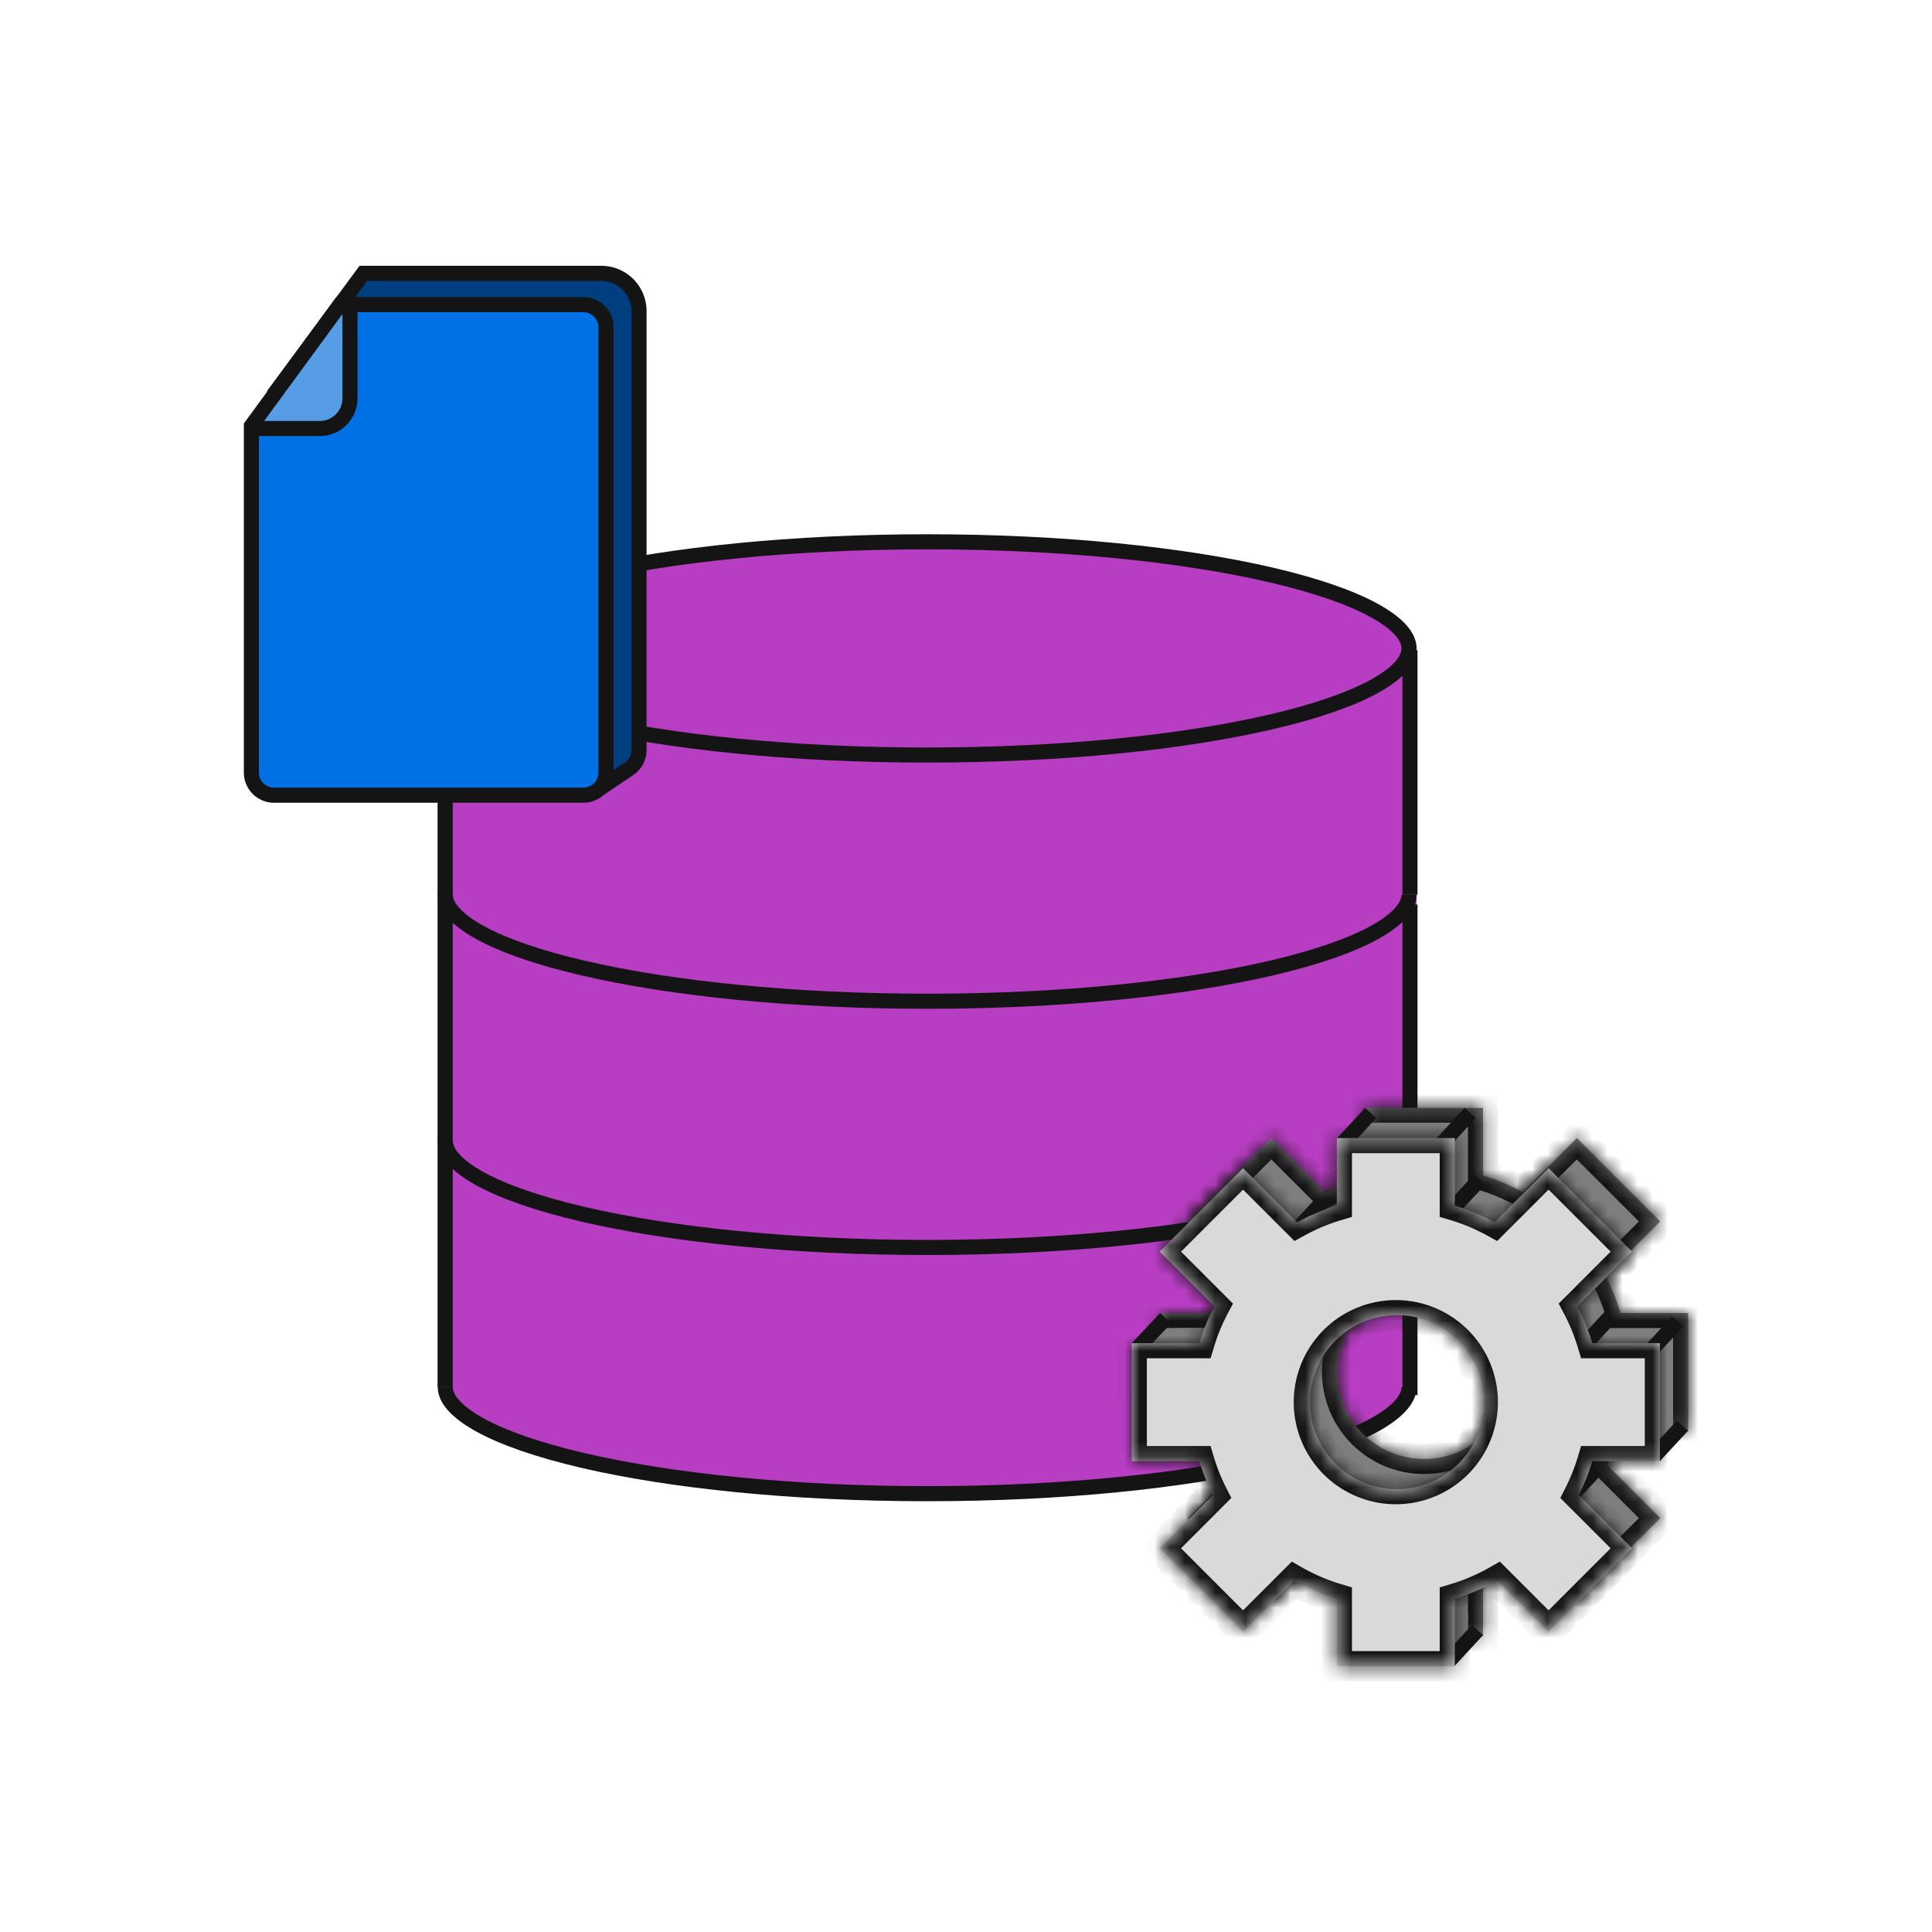 <svg xmlns="http://www.w3.org/2000/svg" width="128" height="128" fill="none"><path fill="#B73DC2" stroke="#141414" d="M93.354 91.896c0 .367-.158.765-.535 1.195-.38.433-.963.875-1.755 1.312-1.583.873-3.907 1.675-6.821 2.355-5.821 1.357-13.888 2.202-22.815 2.202-8.928 0-16.994-.845-22.815-2.202-2.915-.68-5.238-1.482-6.821-2.355-.792-.437-1.375-.879-1.755-1.312-.378-.43-.535-.828-.535-1.195 0-.367.157-.764.535-1.194.38-.434.963-.875 1.755-1.312 1.583-.873 3.906-1.675 6.82-2.355 5.822-1.358 13.888-2.202 22.816-2.202 8.927 0 16.994.844 22.815 2.202 2.914.68 5.238 1.482 6.821 2.355.792.437 1.375.878 1.755 1.312.377.43.535.827.535 1.194Z"/><path fill="#B73DC2" d="M93.853 75.584H29.002v16.313h64.851V75.584Z"/><path fill="#B73DC2" stroke="#141414" d="M93.354 75.584c0 .367-.158.765-.535 1.195-.38.433-.963.875-1.755 1.311-1.583.873-3.907 1.676-6.821 2.355-5.821 1.358-13.888 2.203-22.815 2.203-8.928 0-16.994-.845-22.815-2.203-2.915-.68-5.238-1.482-6.821-2.355-.792-.436-1.375-.878-1.755-1.311-.378-.43-.535-.828-.535-1.195 0-.367.157-.764.535-1.195.38-.433.963-.875 1.755-1.311 1.583-.873 3.906-1.675 6.82-2.355 5.822-1.358 13.888-2.203 22.816-2.203 8.927 0 16.994.845 22.815 2.203 2.914.68 5.238 1.482 6.821 2.355.792.436 1.375.878 1.755 1.311.377.43.535.828.535 1.195Z"/><path fill="#B73DC2" d="M93.853 59.272H29.002v16.312h64.851V59.272Z"/><path fill="#B73DC2" stroke="#141414" d="M93.354 59.272c0 .367-.158.764-.535 1.194-.38.434-.963.875-1.755 1.312-1.583.873-3.907 1.675-6.821 2.355-5.821 1.358-13.888 2.202-22.815 2.202-8.928 0-16.994-.844-22.815-2.202-2.915-.68-5.238-1.482-6.821-2.355-.792-.437-1.375-.878-1.755-1.312-.378-.43-.535-.827-.535-1.194s.157-.765.535-1.195c.38-.433.963-.875 1.755-1.311 1.583-.873 3.906-1.676 6.82-2.356 5.822-1.357 13.888-2.202 22.816-2.202 8.927 0 16.994.845 22.815 2.202 2.914.68 5.238 1.483 6.821 2.356.792.436 1.375.878 1.755 1.311.377.43.535.828.535 1.195Z"/><path fill="#B73DC2" d="M93.853 42.96H29.002v16.312h64.851V42.96Z"/><path fill="#B73DC2" stroke="#141414" d="M93.354 42.96c0 .367-.158.765-.535 1.195-.38.433-.963.875-1.755 1.311-1.583.873-3.907 1.676-6.821 2.355-5.821 1.358-13.888 2.203-22.815 2.203-8.928 0-16.994-.845-22.815-2.203-2.915-.68-5.238-1.482-6.821-2.355-.792-.436-1.375-.878-1.755-1.311-.378-.43-.535-.828-.535-1.195 0-.367.157-.764.535-1.195.38-.433.963-.875 1.755-1.311 1.583-.873 3.906-1.676 6.82-2.355 5.822-1.358 13.888-2.203 22.816-2.203 8.927 0 16.994.845 22.815 2.203 2.914.68 5.238 1.482 6.821 2.355.792.436 1.375.878 1.755 1.311.377.43.535.828.535 1.195Z"/><path stroke="#141414" d="M29.496 59.272v32.624M29.496 42.96v16.553M93.413 76.238v16.19M93.413 43.082v16.19M93.413 59.926v16.19"/><mask id="a" fill="#fff"><path fill-rule="evenodd" d="M90.442 73.402h7.813v4.476c.923.277 1.804.648 2.632 1.104l3.582-3.582 5.525 5.525-3.626 3.627c.408.771.744 1.587.999 2.438h4.477v7.813h-4.477c-.234.781-.536 1.533-.9 2.248l3.527 3.527-5.525 5.525-3.396-3.396c-.882.503-1.826.911-2.818 1.208v4.477h-7.813v-4.477a13.573 13.573 0 0 1-2.818-1.208l-3.396 3.396-5.525-5.525 3.528-3.528a13.493 13.493 0 0 1-.9-2.247h-4.477V86.99h4.477c.255-.85.59-1.666.999-2.438l-3.627-3.627 5.525-5.525 3.582 3.582c.829-.455 1.71-.827 2.632-1.103v-4.477Zm3.907 23.257a5.763 5.763 0 1 0 0-11.526 5.763 5.763 0 0 0 0 11.526Z" clip-rule="evenodd"/></mask><path fill="#7E7E7E" fill-rule="evenodd" d="M90.442 73.402h7.813v4.476c.923.277 1.804.648 2.632 1.104l3.582-3.582 5.525 5.525-3.626 3.627c.408.771.744 1.587.999 2.438h4.477v7.813h-4.477c-.234.781-.536 1.533-.9 2.248l3.527 3.527-5.525 5.525-3.396-3.396c-.882.503-1.826.911-2.818 1.208v4.477h-7.813v-4.477a13.573 13.573 0 0 1-2.818-1.208l-3.396 3.396-5.525-5.525 3.528-3.528a13.493 13.493 0 0 1-.9-2.247h-4.477V86.99h4.477c.255-.85.59-1.666.999-2.438l-3.627-3.627 5.525-5.525 3.582 3.582c.829-.455 1.71-.827 2.632-1.103v-4.477Zm3.907 23.257a5.763 5.763 0 1 0 0-11.526 5.763 5.763 0 0 0 0 11.526Z" clip-rule="evenodd"/><path fill="#141414" d="M98.255 73.402h1v-1h-1v1Zm-7.813 0v-1h-1v1h1Zm7.813 4.476h-1v.745l.713.213.287-.958Zm2.632 1.104-.482.876.658.362.531-.53-.707-.708Zm3.582-3.582.707-.707-.707-.707-.707.707.707.707Zm5.525 5.525.707.707.708-.707-.708-.707-.707.707Zm-3.626 3.627-.707-.707-.522.522.345.652.884-.467Zm.999 2.438-.958.287.214.713h.744v-1Zm4.477 0h1v-1h-1v1Zm0 7.813v1h1v-1h-1Zm-4.477 0v-1h-.744l-.214.713.958.287Zm-.9 2.248-.891-.454-.33.647.514.514.707-.707Zm3.527 3.527.707.707.708-.707-.708-.707-.707.707Zm-5.525 5.525-.707.707.707.707.707-.707-.707-.707Zm-3.396-3.396.707-.707-.539-.54-.663.378.495.869Zm-2.818 1.208-.287-.958-.713.214v.744h1Zm0 4.477v1h1v-1h-1Zm-7.813 0h-1v1h1v-1Zm0-4.477h1v-.745l-.713-.213-.287.958Zm-2.818-1.208.496-.869-.663-.378-.54.54.707.707Zm-3.396 3.396-.707.707.707.707.707-.707-.707-.707Zm-5.525-5.525-.707-.707-.707.707.707.707.707-.707Zm3.528-3.528.707.707.513-.513-.329-.647-.891.453Zm-.9-2.247.958-.287-.214-.713h-.744v1Zm-4.477 0h-1v1h1v-1Zm0-7.813v-1h-1v1h1Zm4.477 0v1h.744l.214-.713-.958-.287Zm.999-2.438.884.467.345-.652-.522-.522-.707.707Zm-3.627-3.627-.707-.707-.707.707.707.707.707-.707Zm5.525-5.525.707-.707-.707-.707-.707.707.707.707Zm3.582 3.582-.707.707.531.531.658-.361-.482-.877Zm2.632-1.103.287.957.713-.213v-.744h-1Zm7.813-5.477h-7.813v2h7.813v-2Zm1 5.476v-4.476h-2v4.476h2Zm2.114.228a14.483 14.483 0 0 0-2.827-1.186l-.574 1.916c.854.256 1.67.6 2.437 1.022l.964-1.752Zm2.393-3.413-3.582 3.582 1.414 1.414 3.582-3.582-1.414-1.414Zm6.939 5.525-5.525-5.525-1.414 1.414 5.525 5.525 1.414-1.414Zm-3.626 5.04 3.626-3.626-1.414-1.414-3.626 3.627 1.414 1.414Zm1.25 1.445a14.536 14.536 0 0 0-1.073-2.619l-1.768.935c.378.715.689 1.47.925 2.258l1.916-.574Zm3.519-.713h-4.477v2h4.477v-2Zm1 8.813V86.99h-2v7.813h2Zm-5.477 1h4.477v-2h-4.477v2Zm-.009 1.701c.391-.768.716-1.575.967-2.414l-1.916-.574a12.518 12.518 0 0 1-.833 2.081l1.782.907Zm3.343 2.367-3.527-3.528-1.414 1.415 3.527 3.527 1.414-1.414Zm-5.525 6.939 5.525-5.525-1.414-1.414-5.525 5.525 1.414 1.414Zm-4.81-3.396 3.396 3.396 1.414-1.414L101.78 102l-1.414 1.414Zm-1.824 1.459a14.467 14.467 0 0 0 3.027-1.298l-.991-1.737c-.817.467-1.692.844-2.61 1.119l.574 1.916Zm.713 3.519v-4.477h-2v4.477h2Zm-8.813 1h7.813v-2h-7.813v2Zm-1-5.477v4.477h2v-4.477h-2Zm-2.313-.34c.947.541 1.96.978 3.026 1.298l.574-1.916a12.519 12.519 0 0 1-2.61-1.119l-.99 1.737ZM86.917 102l-3.396 3.396 1.414 1.414 3.396-3.396L86.917 102Zm-1.982 3.396-5.525-5.525-1.414 1.414 5.525 5.525 1.414-1.414Zm-5.525-4.111 3.528-3.528-1.414-1.414-3.528 3.528 1.414 1.414Zm.963-6.195c.251.84.576 1.646.966 2.414l1.783-.907a12.5 12.5 0 0 1-.833-2.08l-1.916.573Zm-3.519.713h4.477v-2h-4.477v2Zm-1-8.813v7.813h2V86.99h-2Zm5.477-1h-4.477v2h4.477v-2Zm.115-1.906c-.438.829-.8 1.705-1.073 2.619l1.916.574c.236-.788.547-1.543.925-2.258l-1.768-.935Zm-3.45-2.452 3.627 3.627 1.414-1.414-3.627-3.627-1.414 1.414Zm5.525-6.939-5.525 5.525 1.414 1.414 5.525-5.525-1.414-1.414Zm4.996 3.582-3.582-3.582-1.414 1.414 3.582 3.582 1.414-1.414Zm1.638-1.354c-.99.297-1.937.696-2.827 1.185l.964 1.753a12.5 12.5 0 0 1 2.437-1.022l-.574-1.916Zm-.713-3.52v4.478h2v-4.477h-2Zm9.67 17.496a4.763 4.763 0 0 1-4.763 4.762v2a6.763 6.763 0 0 0 6.763-6.762h-2Zm-4.763-4.763a4.763 4.763 0 0 1 4.763 4.763h2a6.763 6.763 0 0 0-6.763-6.763v2Zm-4.763 4.763a4.763 4.763 0 0 1 4.763-4.763v-2a6.763 6.763 0 0 0-6.763 6.763h2Zm4.763 4.762a4.763 4.763 0 0 1-4.763-4.762h-2a6.763 6.763 0 0 0 6.763 6.762v-2Z" mask="url(#a)"/><path fill="#7E7E7E" d="M90.509 74.382h6.896l-1.46 1.14h-7.02l1.584-1.14ZM76.623 87.986h3.275l-.693 1.167H75.87l.752-1.167ZM109.789 93.525v2.132l1.058-.451v-2.17l-1.058.489ZM96.313 107.412v2.132l.947-.452v-2.17l-.948.49Z"/><path stroke="#141414" d="m88.908 75.797 1.902-2.058M85.582 81.847l1.902-2.058M96.128 80.201l1.902-2.058M104.804 89.272l1.902-2.059M103.853 99.38l1.902-2.059M95.983 110.056l1.902-2.058M109.243 89.612l1.902-2.058M109.605 96.464l1.866-2.013M95.503 75.797l1.902-2.058M75.35 89.326l1.872-1.99"/><mask id="b" fill="#fff"><path fill-rule="evenodd" d="M88.57 75.402h7.814v4.476c.922.277 1.803.648 2.632 1.104l3.582-3.582 5.525 5.525-3.627 3.627c.408.771.744 1.587.999 2.438h4.477v7.813h-4.477c-.234.781-.536 1.533-.9 2.248l3.528 3.527-5.525 5.525-3.396-3.396c-.882.503-1.826.911-2.818 1.208v4.477H88.57v-4.477a13.573 13.573 0 0 1-2.817-1.208l-3.397 3.396-5.524-5.525 3.527-3.528a13.493 13.493 0 0 1-.9-2.247h-4.477V88.99h4.477c.255-.85.591-1.666 1-2.438l-3.627-3.627 5.525-5.525 3.582 3.582c.828-.455 1.71-.827 2.631-1.103v-4.477Zm3.908 23.257a5.763 5.763 0 1 0 0-11.525 5.763 5.763 0 0 0 0 11.525Z" clip-rule="evenodd"/></mask><path fill="#D9D9D9" fill-rule="evenodd" d="M88.57 75.402h7.814v4.476c.922.277 1.803.648 2.632 1.104l3.582-3.582 5.525 5.525-3.627 3.627c.408.771.744 1.587.999 2.438h4.477v7.813h-4.477c-.234.781-.536 1.533-.9 2.248l3.528 3.527-5.525 5.525-3.396-3.396c-.882.503-1.826.911-2.818 1.208v4.477H88.57v-4.477a13.573 13.573 0 0 1-2.817-1.208l-3.397 3.396-5.524-5.525 3.527-3.528a13.493 13.493 0 0 1-.9-2.247h-4.477V88.99h4.477c.255-.85.591-1.666 1-2.438l-3.627-3.627 5.525-5.525 3.582 3.582c.828-.455 1.71-.827 2.631-1.103v-4.477Zm3.908 23.257a5.763 5.763 0 1 0 0-11.525 5.763 5.763 0 0 0 0 11.525Z" clip-rule="evenodd"/><path fill="#141414" d="M96.384 75.402h1v-1h-1v1Zm-7.814 0v-1h-1v1h1Zm7.814 4.476h-1v.745l.713.213.287-.958Zm2.632 1.104-.482.876.658.362.53-.53-.706-.708Zm3.582-3.582.707-.707-.707-.707-.707.707.707.707Zm5.525 5.525.707.707.707-.707-.707-.707-.707.707Zm-3.627 3.627-.707-.707-.522.522.345.652.884-.467Zm.999 2.438-.957.287.213.713h.744v-1Zm4.477 0h1v-1h-1v1Zm0 7.813v1h1v-1h-1Zm-4.477 0v-1h-.744l-.213.713.957.287Zm-.9 2.248-.891-.454-.329.647.513.514.707-.707Zm3.528 3.527.707.707.707-.707-.707-.707-.707.707Zm-5.525 5.525-.707.707.707.707.707-.707-.707-.707Zm-3.396-3.396.707-.707-.54-.54-.663.378.496.869Zm-2.818 1.208-.287-.958-.713.214v.744h1Zm0 4.477v1h1v-1h-1Zm-7.814 0h-1v1h1v-1Zm0-4.477h1v-.745l-.713-.213-.287.958Zm-2.817-1.208.495-.869-.663-.378-.54.54.708.707Zm-3.397 3.396-.707.707.707.707.708-.707-.707-.707Zm-5.524-5.525-.708-.707-.707.707.707.707.708-.707Zm3.527-3.528.707.707.514-.513-.33-.647-.89.453Zm-.9-2.247.958-.287-.214-.713h-.744v1Zm-4.477 0h-1v1h1v-1Zm0-7.813v-1h-1v1h1Zm4.477 0v1h.744l.214-.713-.958-.287Zm1-2.438.883.467.346-.652-.523-.522-.707.707Zm-3.627-3.627-.708-.707-.707.707.707.707.708-.707Zm5.525-5.525.707-.707-.707-.707-.708.707.707.707Zm3.582 3.582-.707.707.53.531.659-.361-.482-.877Zm2.631-1.103.287.957.713-.213v-.744h-1Zm7.814-5.477H88.57v2h7.814v-2Zm1 5.476v-4.476h-2v4.476h2Zm2.114.228c-.89-.49-1.836-.889-2.827-1.186l-.574 1.916c.854.256 1.67.6 2.437 1.022l.964-1.752Zm2.393-3.413-3.582 3.582 1.414 1.414 3.582-3.582-1.414-1.414Zm6.939 5.525-5.525-5.525-1.414 1.414 5.525 5.525 1.414-1.414Zm-3.627 5.04 3.627-3.626-1.414-1.414-3.627 3.627 1.414 1.414Zm1.25 1.445a14.536 14.536 0 0 0-1.073-2.619l-1.768.935c.378.715.689 1.47.926 2.258l1.915-.574Zm3.519-.713h-4.477v2h4.477v-2Zm1 8.813V88.99h-2v7.813h2Zm-5.477 1h4.477v-2h-4.477v2Zm-.008 1.701c.39-.768.715-1.575.966-2.414l-1.915-.574a12.522 12.522 0 0 1-.834 2.081l1.783.907Zm3.343 2.367-3.528-3.528-1.414 1.415 3.528 3.527 1.414-1.414Zm-5.525 6.939 5.525-5.525-1.414-1.414-5.525 5.525 1.414 1.414Zm-4.81-3.396 3.396 3.396 1.414-1.414L99.909 104l-1.414 1.414Zm-1.824 1.459a14.47 14.47 0 0 0 3.026-1.298l-.99-1.737a12.47 12.47 0 0 1-2.61 1.119l.574 1.916Zm.713 3.519v-4.477h-2v4.477h2Zm-8.814 1h7.814v-2H88.57v2Zm-1-5.477v4.477h2v-4.477h-2Zm-2.313-.34c.947.541 1.961.978 3.026 1.298l.574-1.916a12.519 12.519 0 0 1-2.609-1.119l-.991 1.737ZM85.045 104l-3.396 3.396 1.415 1.414 3.396-3.396L85.046 104Zm-1.981 3.396-5.525-5.525-1.415 1.414 5.525 5.525 1.415-1.414Zm-5.525-4.111 3.527-3.528-1.414-1.414-3.528 3.528 1.415 1.414Zm.962-6.195c.252.84.576 1.646.967 2.414l1.782-.907a12.509 12.509 0 0 1-.833-2.08l-1.916.573Zm-3.519.713h4.477v-2h-4.477v2Zm-1-8.813v7.813h2V88.99h-2Zm5.477-1h-4.477v2h4.477v-2Zm.115-1.906c-.438.829-.799 1.705-1.073 2.619l1.916.574c.236-.788.547-1.543.925-2.258l-1.768-.935Zm-3.45-2.452 3.627 3.627 1.414-1.414-3.626-3.627-1.415 1.414Zm5.525-6.939-5.525 5.525 1.415 1.414 5.525-5.525-1.415-1.414Zm4.997 3.582-3.582-3.582-1.415 1.414 3.582 3.582 1.415-1.414Zm1.637-1.354c-.99.297-1.937.696-2.826 1.185l.964 1.753a12.5 12.5 0 0 1 2.436-1.022l-.574-1.916Zm-.713-3.52v4.478h2v-4.477h-2Zm9.67 17.496a4.763 4.763 0 0 1-4.762 4.762v2a6.763 6.763 0 0 0 6.762-6.762h-2Zm-4.762-4.763a4.763 4.763 0 0 1 4.762 4.763h2a6.763 6.763 0 0 0-6.762-6.763v2Zm-4.764 4.763a4.763 4.763 0 0 1 4.764-4.763v-2a6.763 6.763 0 0 0-6.764 6.763h2Zm4.764 4.762a4.763 4.763 0 0 1-4.764-4.762h-2a6.763 6.763 0 0 0 6.764 6.762v-2Z" mask="url(#b)"/><path fill="#003F7F" stroke="#141414" d="m36.848 50.351-.132-.097H19.699a1.5 1.5 0 0 1-1.5-1.5V26.06l5.875-7.951h15.762a2.5 2.5 0 0 1 2.5 2.5V49.69a1.5 1.5 0 0 1-.661 1.244l-2.103 1.416-2.724-1.999Z"/><path fill="#0071E4" stroke="#141414" d="M38.648 20.182a1.5 1.5 0 0 1 1.5 1.5v29.502a1.5 1.5 0 0 1-1.5 1.5H18.156a1.5 1.5 0 0 1-1.5-1.5V28.221l5.877-8.039h16.115Z"/><path fill="#579DE5" d="M23.346 26.3v-5.912l-.661.425-5.2 7.101 3.657.375a2 2 0 0 0 2.204-1.99Z"/><path stroke="#141414" d="M16.277 28.39h4.91a2 2 0 0 0 2-2v-6.104"/></svg>
